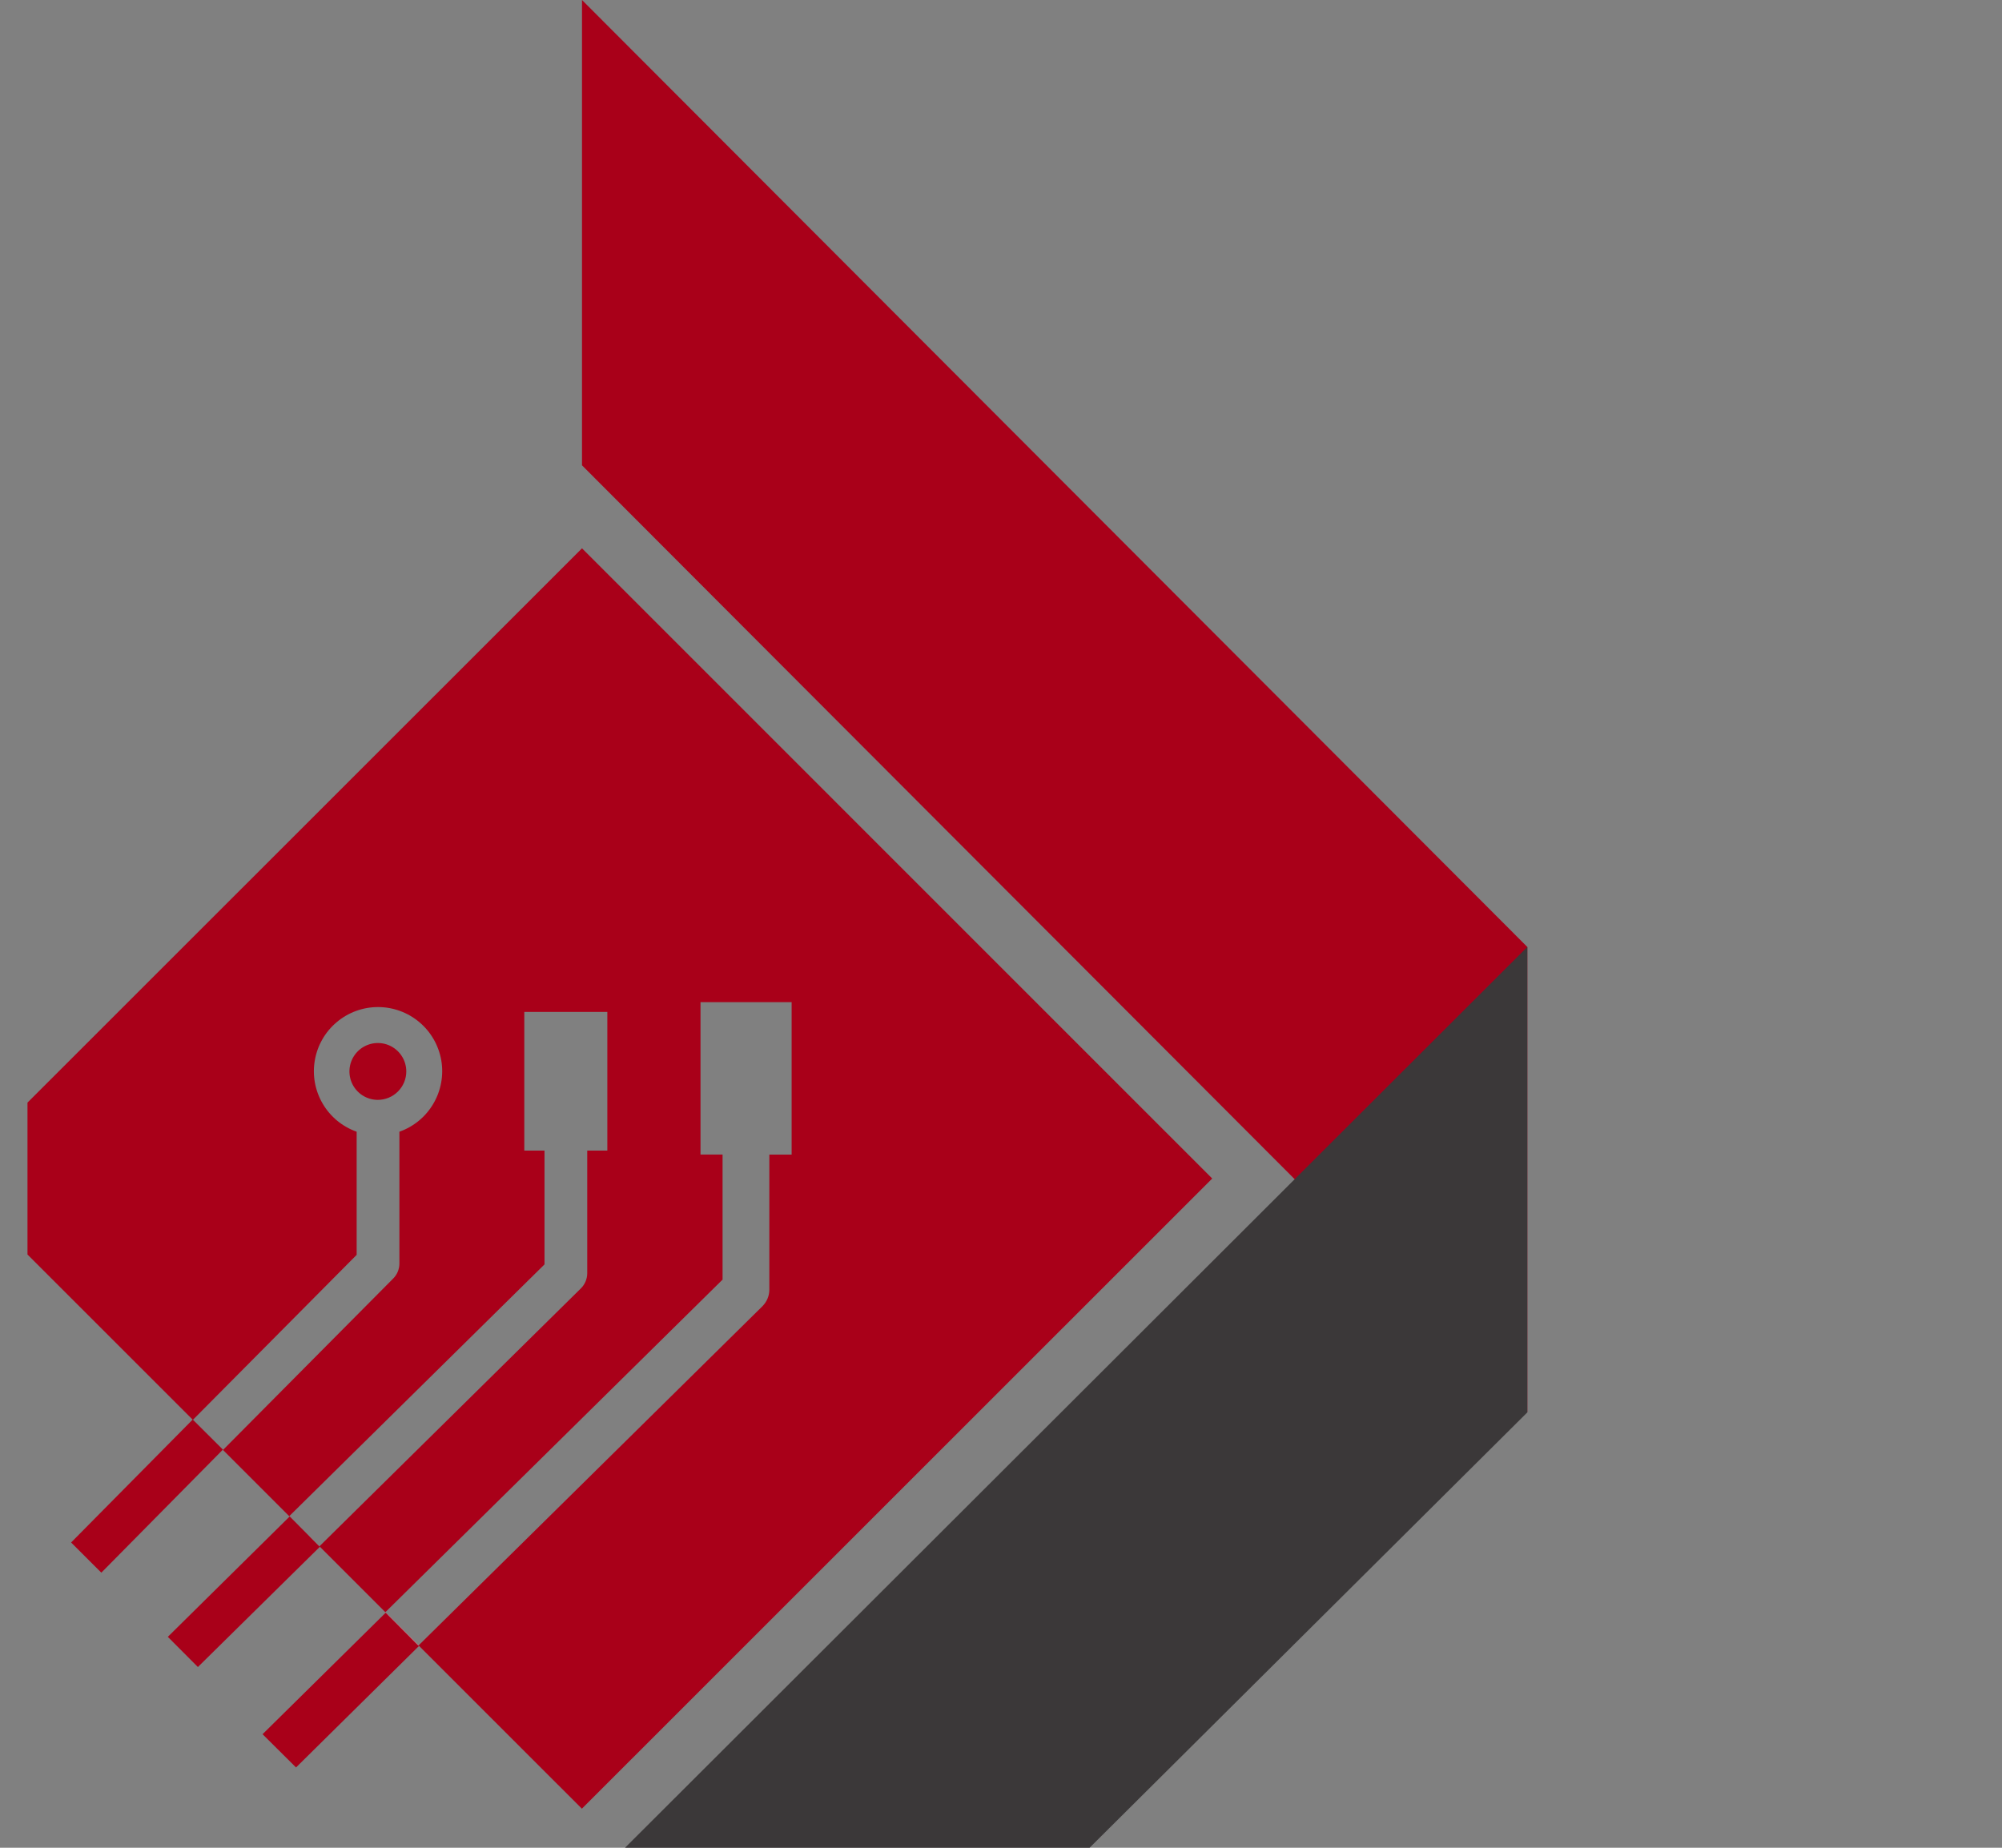 <svg width="52" height="48" viewBox="0 0 52 48" fill="none" xmlns="http://www.w3.org/2000/svg">
    <rect x="0" y="0" width="52" height="48" fill="#808080" stroke="none"/>
    <path d="M5.14 43.305L8.308 40.182L7.524 39.394L4.359 42.521L5.14 43.305Z" fill="#A90019" />
    <path d="M7.689 45.914L10.885 42.756L10.021 41.891L6.82 45.05L7.689 45.914Z" fill="#A90019" />
    <path d="M2.632 40.854L5.79 37.657L5.006 36.876L1.847 40.07L2.632 40.854Z" fill="#A90019" />
    <path
        d="M10.553 27.833C10.553 27.687 10.51 27.544 10.428 27.423C10.347 27.301 10.232 27.207 10.097 27.151C9.962 27.095 9.813 27.081 9.67 27.109C9.527 27.138 9.395 27.208 9.292 27.311C9.189 27.415 9.119 27.546 9.09 27.69C9.062 27.833 9.077 27.981 9.132 28.116C9.188 28.251 9.283 28.366 9.404 28.448C9.526 28.529 9.669 28.572 9.815 28.572C10.01 28.571 10.198 28.493 10.336 28.355C10.475 28.216 10.553 28.029 10.553 27.833Z"
        fill="#A90019" />
    <path
        d="M31.486 30.615L15.117 14.244L0.714 28.643V32.589L5.792 37.666L5.01 36.884L9.264 32.598V29.399C8.893 29.268 8.581 29.011 8.382 28.671C8.183 28.332 8.11 27.934 8.177 27.546C8.243 27.159 8.444 26.807 8.745 26.554C9.045 26.3 9.426 26.161 9.819 26.161C10.212 26.161 10.593 26.3 10.893 26.554C11.194 26.807 11.395 27.159 11.462 27.546C11.528 27.934 11.455 28.332 11.256 28.671C11.057 29.011 10.745 29.268 10.374 29.399V32.824C10.374 32.897 10.359 32.969 10.331 33.037C10.303 33.104 10.261 33.165 10.21 33.216L5.792 37.666L7.939 39.813L7.514 39.385L14.143 32.846V29.89H13.618V26.287H15.775V29.89H15.253V33.08C15.251 33.228 15.191 33.369 15.085 33.472L8.297 40.169L10.009 41.881L18.768 33.241V29.992H18.195V26.033H20.562V29.994H19.983V33.499C19.983 33.58 19.967 33.66 19.936 33.734C19.905 33.809 19.859 33.877 19.802 33.934L10.872 42.744L15.114 46.985L31.486 30.615Z"
        fill="#A90019" />
    <path d="M5.791 37.663L5.789 37.661L5.791 37.663Z" fill="white" />
    <path d="M8.296 40.17L8.297 40.169L7.939 39.811L8.296 40.17Z" fill="white" />
    <path d="M10.008 41.883L10.869 42.748L10.873 42.744L10.01 41.881L10.008 41.883Z" fill="white" />
    <path d="M15.117 0V12.088L39.67 36.686V24.599L15.117 0Z" fill="#A90019" />
    <path d="M28.301 48L39.671 36.69V24.599L16.234 48H28.301Z" fill="#3B3839" />
</svg>